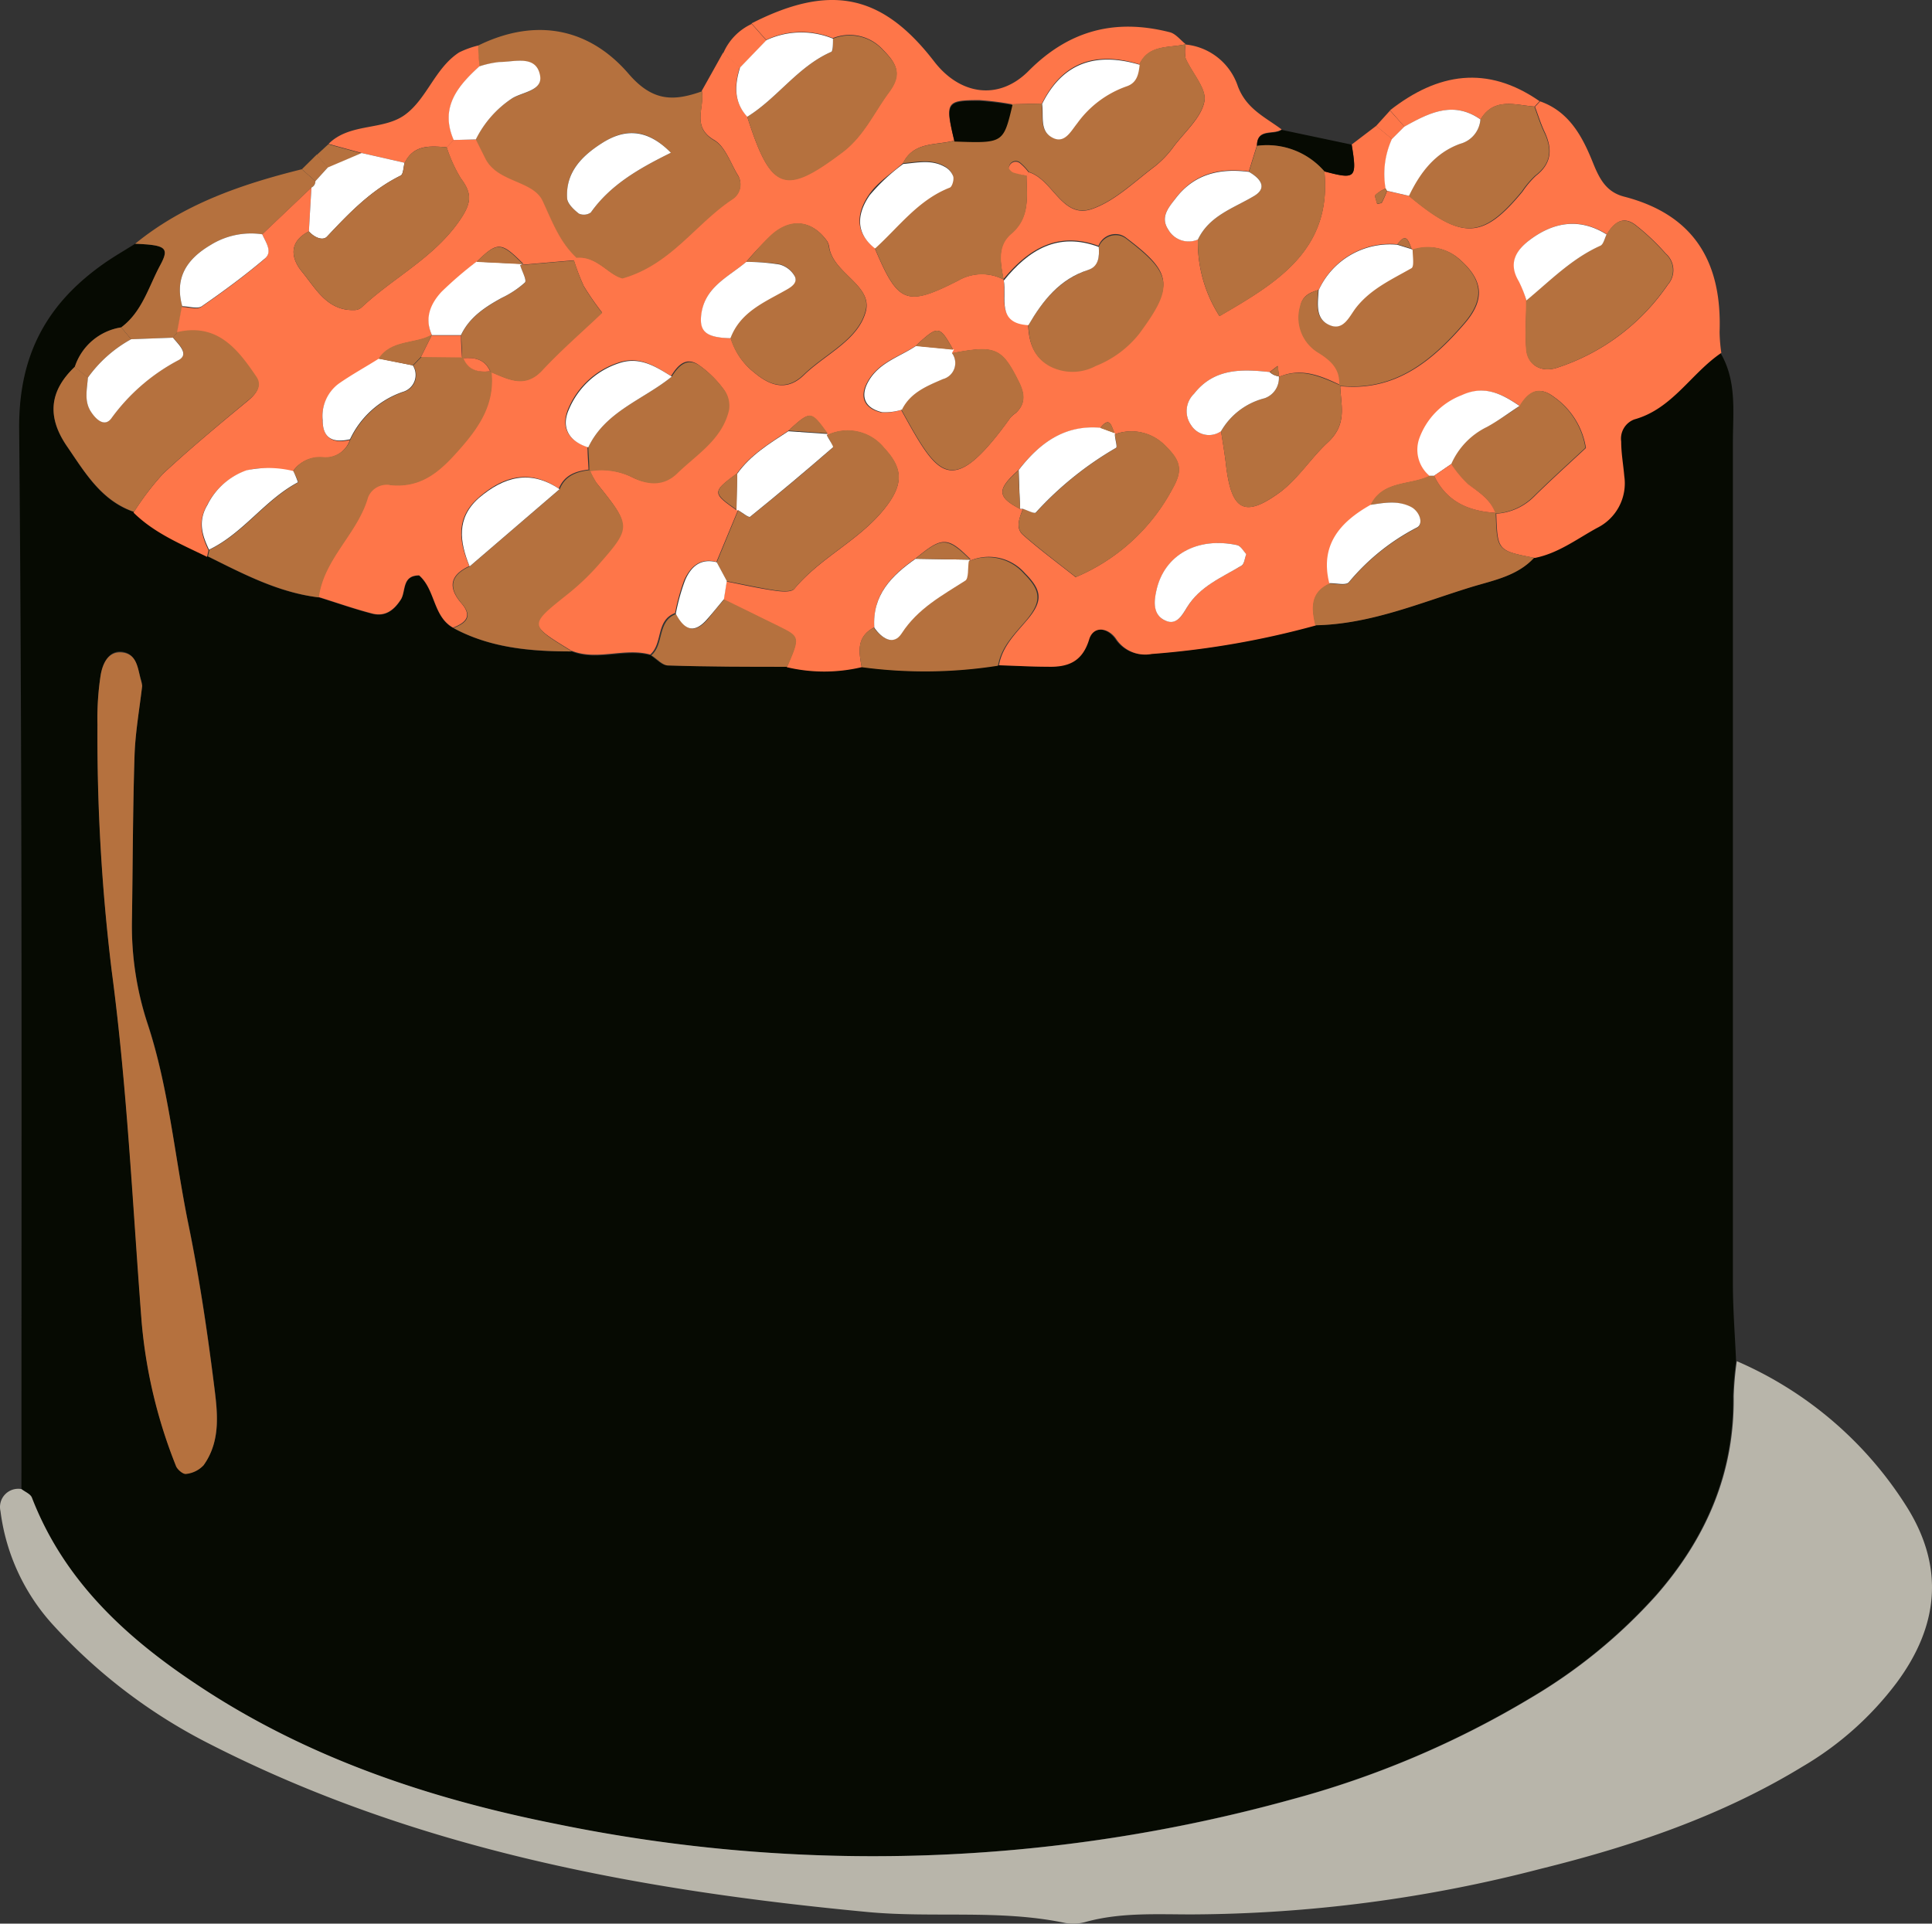 <svg xmlns="http://www.w3.org/2000/svg" width="212.047" height="211.161" viewBox="0 0 212.047 211.161">
  <rect x="0" y="0" width="212.047" height="211.161" fill="#333333" stroke="none"/>
  <g id="s6" transform="translate(-6823.807 -3559.651)">
    <path id="Path_447" data-name="Path 447" d="M-1539.13-6.65c0-38.79.1-77.58-.25-116.37-.07-8.19,3.09-13.85,9.46-18.27,1.06-.73,2.18-1.37,3.27-2.06,3.36.14,3.76.43,2.78,2.3-1.26,2.4-2,5.15-4.31,6.88a6.39,6.39,0,0,0-5.1,4.35c-2.8,2.66-3.06,5.5-.85,8.72,2,2.91,3.77,6,7.35,7.2,2.3,2.27,5.25,3.47,8.08,4.86,3.89,1.93,7.75,4,12.16,4.5,2,.61,3.9,1.29,5.88,1.81,1.42.38,2.4-.33,3.18-1.55.58-.9.12-2.65,2-2.63,1.8,1.57,1.51,4.49,3.72,5.74,4.07,2.18,8.49,2.61,13,2.57,2.84,1.15,5.82-.36,8.67.43.61.38,1.22,1.09,1.84,1.11,4.36.13,8.72.11,13.08.15a17.84,17.84,0,0,0,8.22,0,51.79,51.79,0,0,0,15-.17c1.78.05,3.55.13,5.32.16,2.2,0,3.82-.53,4.58-3,.45-1.48,2-1.36,2.94-.08a3.83,3.83,0,0,0,3.93,1.66,94.509,94.509,0,0,0,18-3.13c6-.1,11.52-2.47,17.15-4.2,2.43-.74,5-1.17,6.87-3.21,2.57-.5,4.62-2.07,6.84-3.29a5.46,5.46,0,0,0,3-5.69c-.11-1.27-.3-2.53-.34-3.8a2.25,2.25,0,0,1,1.45-2.43c4.18-1.16,6.22-5.06,9.54-7.3,1.84,3.09,1.38,6.51,1.38,9.85v92.35c0,2.83.23,5.67.35,8.5a35.546,35.546,0,0,0-.34,3.84c.11,8.43-3,15.59-8.48,21.85a58.111,58.111,0,0,1-13.74,11.25,102.9,102.9,0,0,1-26.3,11.17,172.47,172.47,0,0,1-80.6,2.71c-14-2.78-27.46-7.3-39.49-15.28-7.87-5.21-14.65-11.46-18.17-20.56C-1538.14-6.11-1538.73-6.34-1539.13-6.65Zm13.25-88.17a2.912,2.912,0,0,0-.14-.74c-.35-1.2-.5-2.76-2-3s-2.2,1.27-2.41,2.51a31.411,31.411,0,0,0-.35,5.4,213.284,213.284,0,0,0,1.56,27.05c1.7,12.77,2.32,25.7,3.29,38.57a55.3,55.3,0,0,0,3.75,15.75c.16.42.8,1,1.13.92a3.07,3.07,0,0,0,1.92-.95c2-2.77,1.5-6,1.12-9-.74-5.88-1.62-11.75-2.81-17.55-1.51-7.33-2.12-14.84-4.49-22a34.346,34.346,0,0,1-1.69-11.4c.09-5.95.09-11.9.28-17.85C-1526.64-89.68-1526.18-92.23-1525.88-94.82Z" transform="translate(8365.291 3729.758)" fill="#060a02"/>
    <path id="Path_448" data-name="Path 448" d="M-1446.91-96.87a17.84,17.84,0,0,1-8.22,0c1.41-3.29,1.41-3.29-.93-4.46l-6-2.94c.11-.68.21-1.35.32-2,1.76.35,3.52.75,5.29,1,.71.11,1.82.2,2.14-.19,3-3.61,7.51-5.47,10.28-9.3,1.67-2.32,1.61-4-.43-6.15a5.15,5.15,0,0,0-6.31-1.38l.1-.21c-1.85-2.54-1.85-2.54-4.32-.3-2,1.34-4.15,2.61-5.61,4.67-2.72,2-2.73,2.16-.08,4h.2l-2.37,5.7c-1.86-.49-2.9.61-3.54,2a22.621,22.621,0,0,0-1,3.62c-2.14.78-1.32,3.34-2.73,4.55-2.86-.79-5.84.72-8.67-.43-4.75-2.9-4.73-2.88-.56-6.21a26.5,26.5,0,0,0,3.32-3.12c3.82-4.34,3.79-4.36,0-9.09a9,9,0,0,1-.72-1.33,7.7,7.7,0,0,1,4.51.64c1.74.9,3.52,1,5-.39,2.16-2.13,5-3.78,5.7-7a3,3,0,0,0-.52-2.16,11.789,11.789,0,0,0-2.7-2.67c-1.41-1-2.34,0-3.07,1.19-1.77-1.1-3.51-2.24-5.76-1.48a9,9,0,0,0-5.53,5.08c-.84,2,0,3.51,2.12,4.17,0,.83.07,1.67.11,2.5-1.43.17-2.67.62-3.26,2.09-3.22-2.19-6.11-1.37-8.82,1-2.52,2.2-2.15,4.8-1,7.5-2.16,1-2.36,2.36-.87,4.09,1.24,1.43.44,2.14-.92,2.67-2.21-1.25-1.92-4.17-3.72-5.74-1.91,0-1.45,1.73-2,2.63-.78,1.22-1.76,1.93-3.18,1.55-2-.52-3.92-1.2-5.88-1.81.57-4.26,4.28-7,5.41-11a2.22,2.22,0,0,1,2.55-1.31c3.53.31,5.57-1.71,7.71-4.19s3.63-4.88,3.29-8.2c1.9.8,3.71,1.82,5.61-.24,2-2.2,4.34-4.18,6.56-6.29a31.8,31.8,0,0,1-2-2.89,25.4,25.4,0,0,1-1.1-2.87l.22-.29c2.29-.25,3.56,1.9,5.11,2.26,5.32-1.51,8-6,12.07-8.68a1.91,1.91,0,0,0,.85-1.239,1.91,1.91,0,0,0-.31-1.471c-.77-1.32-1.36-3.07-2.53-3.75-2.55-1.49-1-3.59-1.36-5.4q1.17-2.08,2.33-4.17l1.85,1.55c-.6,1.93-.7,3.79.79,5.41,2.61,8.19,4.11,8.71,10.47,3.91,2.33-1.76,3.45-4.34,5.09-6.56,1.38-1.86,1-3-.61-4.61a4.94,4.94,0,0,0-5.54-1.31,9.12,9.12,0,0,0-7.31.19l-1.61-1.81c8.65-4.41,14.35-3.22,20.06,4.2,2.82,3.65,7.08,4.33,10.37,1,4.47-4.49,9.54-5.74,15.47-4.23.66.16,1.18.87,1.76,1.32-1.83.43-4,0-5.08,2.2-4.73-1.44-8.43-.33-10.71,4.31l-3.25.08a31.368,31.368,0,0,0-3.6-.46c-3.68,0-3.81.21-2.76,4.44-2,.55-4.44.08-5.63,2.48-1.26,1.13-2.78,2.07-3.71,3.42-1.35,1.94-1.68,4.12.58,5.86,2.58,6.12,3.45,6.52,9.16,3.62a5.19,5.19,0,0,1,5-.13c.34,1.94-.84,4.71,2.7,4.89.06,1.86.52,3.52,2.29,4.49a5.39,5.39,0,0,0,5.1,0,11.44,11.44,0,0,0,4.79-3.56c3.8-5.15,3.68-6.53-1.36-10.35a2.061,2.061,0,0,0-.66-.37,2,2,0,0,0-2.44,1.21c-4.48-1.65-7.69.35-10.43,3.65-.33-1.78-.75-3.69.83-5,2.12-1.8,1.73-4.11,1.69-6.4l.28-.33c2.65.83,3.64,5.14,6.88,4.05,2.55-.87,4.69-3,6.94-4.69a11.16,11.16,0,0,0,2.11-2.23c1.22-1.6,3-3.14,3.33-4.92.25-1.39-1.37-3.1-2.07-4.71a4.28,4.28,0,0,1,0-1.52,6.74,6.74,0,0,1,5.74,4.59c.94,2.49,3,3.38,4.8,4.73-.86.64-2.68-.18-2.71,1.75-.3.95-.59,1.91-.89,2.86-3.21-.42-6,.21-8.08,3-.74,1-1.65,2-.78,3.36a2.58,2.58,0,0,0,3.27,1.11,15,15,0,0,0,2.37,8.41c6.2-3.61,12.37-7.21,11.51-15.89,3.44.92,3.6.76,3-2.94l2.69-2.05,1.75,1.44a9.291,9.291,0,0,0-.69,5.43,3.807,3.807,0,0,0-1.13.71c-.13.17.11.64.18,1,.18-.06.46-.06.53-.18a11.719,11.719,0,0,0,.55-1.26l2.44.55c5.81,4.87,8.1,4.78,12.43-.47a10.328,10.328,0,0,1,1.47-1.74c1.72-1.33,1.83-2.89,1-4.73-.44-.91-.74-1.9-1.1-2.85.19-.19.37-.39.56-.59,3.23,1.13,4.68,3.94,5.81,6.76.73,1.81,1.48,3.2,3.42,3.7,7.73,2,10.74,7.25,10.47,14.86a17.649,17.649,0,0,0,.19,2.29c-3.32,2.24-5.36,6.14-9.54,7.3a2.25,2.25,0,0,0-1.45,2.43c0,1.27.23,2.53.34,3.8a5.46,5.46,0,0,1-3,5.69c-2.22,1.22-4.27,2.79-6.83,3.29-4.08-.8-4.08-.8-4.22-4.86a6.43,6.43,0,0,0,4.12-1.84c1.82-1.8,3.72-3.51,5.72-5.37a8.42,8.42,0,0,0-3.5-5.6c-1.67-1.28-2.81-.54-3.73,1-1.94-1.32-3.85-2.33-6.34-1.18a8,8,0,0,0-4.65,4.72,3.74,3.74,0,0,0,1.11,4.13c-2.16,1.06-5.13.47-6.47,3.19-3.37,1.9-5.57,4.43-4.53,8.65-2.12,1-2,2.72-1.54,4.57a94.51,94.51,0,0,1-18,3.13A3.83,3.83,0,0,1-1419-100c-.91-1.28-2.49-1.4-2.94.08-.76,2.51-2.38,3.07-4.58,3-1.77,0-3.54-.11-5.32-.16.37-2.09,1.81-3.46,3.11-5,1.79-2.11,1.57-3.27-.25-5.1a5.27,5.27,0,0,0-6.13-1.34l.14-.2c-2.5-2.5-3.1-2.51-6-.1-2.65,1.85-4.79,4-4.54,7.57C-1447.52-100.22-1447.21-98.54-1446.91-96.87Zm45.81-31.93-.16-1.14-.87.67c-3.09-.33-6.1-.42-8.3,2.39a2.65,2.65,0,0,0-.32,3.44,2.289,2.289,0,0,0,1.5,1.042,2.29,2.29,0,0,0,1.783-.382c.19,1.26.41,2.5.55,3.76.6,5,2.05,5.78,5.94,2.93,2-1.51,3.41-3.78,5.22-5.45,2.17-2,1.45-4,1.37-6.18,6,.62,10.08-2.72,13.68-6.9,2.3-2.68,2-4.83-.72-7.14a5.19,5.19,0,0,0-5-.91l-.13-.14c-.33-.76-.55-1.88-1.55-.48a8.59,8.59,0,0,0-8.64,5c-1,.3-1.82.67-2,1.82a4.49,4.49,0,0,0,2.07,5.1c1.33.84,2.35,1.78,2.23,3.49-2.11-1-4.23-1.89-6.61-.87Zm-35.77-2.92c-1.51-2.7-1.63-2.72-4.14-.4-1.84,1.21-4.12,1.79-5.3,4-.83,1.53-.39,2.83,1.55,3.29a6.23,6.23,0,0,0,2.18-.28c4,7.21,5.43,10,12,.84a3.541,3.541,0,0,1,.58-.5c1.16-1.07.93-2.23.3-3.47-1.84-3.68-2.56-4-7.33-3.08Zm7.35,17.48h.3c-.37,1-.84,2.07,0,2.84,1.88,1.67,3.92,3.16,5.79,4.65a21.431,21.431,0,0,0,10.63-9.72c1.13-2,.92-3-.75-4.66a5.18,5.18,0,0,0-5.6-1.29v-.12c-.35-.68-.46-2-1.58-.58-4-.35-6.69,1.71-9,4.64-2.36,2.11-2.33,2.92.21,4.24Zm-30.06-27.12c-2,1.7-4.68,2.8-4.93,6-.14,1.68.62,2.32,3.23,2.37a7.56,7.56,0,0,0,2.57,3.77c2,1.69,3.77,1.94,5.49.26,2.34-2.27,5.92-3.8,6.76-6.94.78-2.87-3.5-4.15-4-7a1.9,1.9,0,0,0-.23-.72c-1.69-2.38-4.12-2.59-6.28-.51a34.207,34.207,0,0,0-2.61,2.77Zm85.63,4.21c0,1.8-.16,3.61,0,5.4s1.69,2.57,3.4,2a23.52,23.52,0,0,0,12.12-9.1,2.42,2.42,0,0,0,.6-1.763,2.42,2.42,0,0,0-.83-1.667,24.552,24.552,0,0,0-3.36-3.17c-1.35-1-2.36-.19-3.09,1.07-2.94-1.84-5.78-1.39-8.42.57-1.51,1.13-2.42,2.58-1.22,4.55a13.735,13.735,0,0,1,.8,2.11Zm-30.75,27.88c-.33-.34-.61-.92-1-1-4.38-.93-8,1.09-8.86,5-.25,1.16-.41,2.67,1,3.29,1.2.52,1.84-.6,2.35-1.44,1.4-2.34,3.81-3.29,6-4.6.3-.18.34-.82.51-1.25Z" transform="translate(8365.291 3729.758)" fill="#fe7649"/>
    <path id="Path_449" data-name="Path 449" d="M-1539.13-6.65c.4.31,1,.54,1.15.94,3.52,9.1,10.3,15.35,18.17,20.56,12,8,25.49,12.5,39.49,15.28a172.47,172.47,0,0,0,80.6-2.71,102.9,102.9,0,0,0,26.3-11.17A58.111,58.111,0,0,0-1359.68,5c5.47-6.26,8.59-13.42,8.48-21.85a35.547,35.547,0,0,1,.34-3.84,41.461,41.461,0,0,1,18.54,15.81c4.32,6.75,3.62,13.26-1,19.49a35.148,35.148,0,0,1-10.34,9.21c-8.94,5.45-18.72,8.74-28.75,11.22a154.34,154.34,0,0,1-38.28,5c-3.87,0-7.77-.23-11.58.81a5.13,5.13,0,0,1-2.3.13c-7.16-1.51-14.46-.53-21.65-1.2-25-2.36-49.58-6.86-72.29-18.47a59.769,59.769,0,0,1-17.17-13.07,22.721,22.721,0,0,1-5.75-12.46,2,2,0,0,1,.494-1.837,2,2,0,0,1,1.807-.593Z" transform="translate(8365.291 3729.758)" fill="#b8b5aa"/>
    <path id="Path_450" data-name="Path 450" d="M-1464.44-160.08c.32,1.81-1.19,3.91,1.36,5.4,1.17.68,1.76,2.43,2.53,3.75a1.91,1.91,0,0,1,.31,1.471,1.91,1.91,0,0,1-.85,1.239c-4.06,2.69-6.75,7.17-12.07,8.68-1.55-.36-2.82-2.51-5.11-2.26-1.83-1.73-2.63-4-3.69-6.21s-5-2-6.34-4.76l-1-2a11.552,11.552,0,0,1,3.92-4.47c1.15-.75,3.51-.85,3.12-2.61-.49-2.23-2.8-1.45-4.46-1.42a10.7,10.7,0,0,0-2.2.48c0-.77-.1-1.53-.14-2.29,6.31-3.12,12.22-2,16.6,3.11C-1469.81-158.91-1467.5-159-1464.44-160.08Zm-3.41,6.74c-2.85-2.9-5.23-2.54-7.54-1.07s-4,3.18-3.85,6.06c0,.6.74,1.26,1.29,1.69a1.33,1.33,0,0,0,1.31-.12C-1474.53-149.76-1471.49-151.55-1467.85-153.34Z" transform="translate(8365.291 3729.758)" fill="#b5713e"/>
    <path id="Path_451" data-name="Path 451" d="M-1528.18-134.17c2.32-1.73,3-4.48,4.31-6.88,1-1.87.58-2.16-2.78-2.3,5.36-4.38,11.71-6.54,18.3-8.18l1.48,1.31a.75.75,0,0,1-.43.7l-5.4,5.13a8.41,8.41,0,0,0-5.66,1.17c-2.62,1.55-4,3.6-3.12,6.73-.17.94-.35,1.89-.52,2.83l-.5.62-4.59.17Z" transform="translate(8365.291 3729.758)" fill="#b5713e"/>
    <path id="Path_452" data-name="Path 452" d="M-1489-165.11c0,.76.09,1.52.14,2.29-2.4,2.18-4.35,4.53-2.81,8.08-.26.26-.51.53-.77.8-1.8-.14-3.62-.33-4.62,1.7l-4.71-1.07-3.66-1c2.35-2.34,6-1.44,8.41-3.21s3.28-5.11,5.92-6.83a10.142,10.142,0,0,1,2.1-.76Z" transform="translate(8365.291 3729.758)" fill="#fe7649"/>
    <path id="Path_453" data-name="Path 453" d="M-1388.92-158c5.23-4.1,10.66-5,16.41-1l-.55.59c-2.12-.16-4.42-1.06-5.92,1.41-3-2.09-5.69-.7-8.36.8Z" transform="translate(8365.291 3729.758)" fill="#fe7649"/>
    <path id="Path_454" data-name="Path 454" d="M-1403.52-154.1c0-1.93,1.85-1.11,2.71-1.75l7.68,1.62c.61,3.7.45,3.86-3,2.94a8.32,8.32,0,0,0-7.39-2.81Z" transform="translate(8365.291 3729.758)" fill="#060a02"/>
    <path id="Path_455" data-name="Path 455" d="M-1462.11-164.25a6.24,6.24,0,0,1,3.13-3.23l1.61,1.81-2.89,3Z" transform="translate(8365.291 3729.758)" fill="#fe7649"/>
    <path id="Path_456" data-name="Path 456" d="M-1505.45-154.27l3.66,1-3.72,1.6c-.4-.48-.81-.95-1.22-1.42Z" transform="translate(8365.291 3729.758)" fill="#b5713e"/>
    <path id="Path_457" data-name="Path 457" d="M-1508.35-151.53l1.62-1.6,1.22,1.41-1.36,1.5Z" transform="translate(8365.291 3729.758)" fill="#b5713e"/>
    <path id="Path_458" data-name="Path 458" d="M-1390.45-156.28l1.53-1.69,1.58,1.77-1.36,1.36Z" transform="translate(8365.291 3729.758)" fill="#fe7649"/>
    <path id="Path_459" data-name="Path 459" d="M-1525.88-94.82c-.3,2.59-.76,5.14-.84,7.71-.19,6-.19,11.9-.28,17.85a34.336,34.336,0,0,0,1.68,11.45c2.37,7.14,3,14.65,4.49,22,1.19,5.8,2.07,11.67,2.81,17.55.38,3,.85,6.25-1.12,9a3.07,3.07,0,0,1-1.92.95c-.33.06-1-.5-1.13-.92A55.3,55.3,0,0,1-1525.94-25c-1-12.87-1.59-25.8-3.29-38.57a213.246,213.246,0,0,1-1.56-27,31.411,31.411,0,0,1,.35-5.4c.21-1.24.81-2.71,2.41-2.51s1.66,1.75,2,3A4.854,4.854,0,0,1-1525.88-94.82Z" transform="translate(8365.291 3729.758)" fill="#b5713e"/>
    <path id="Path_460" data-name="Path 460" d="M-1512.7-144.39l5.4-5.13c-.1,1.61-.19,3.21-.28,4.81-2.21,1.13-2,2.92-.77,4.42,1.55,1.88,2.81,4.4,5.9,4.21a1.18,1.18,0,0,0,.68-.31c3.49-3.28,7.92-5.41,10.76-9.56,1.29-1.89,1.36-2.91.1-4.58a16.009,16.009,0,0,1-1.55-3.41c.26-.27.51-.54.77-.8l2.43-.06,1,2c1.31,2.77,5.26,2.45,6.34,4.76s1.86,4.48,3.69,6.21l-.21.29-5.91.51.31-.11c-2.43-2.45-2.83-2.47-5.11-.25A42.274,42.274,0,0,0-1493-138c-1.18,1.28-1.89,2.86-1.07,4.69-1.87,1-4.46.5-5.83,2.64-1.49.92-3,1.76-4.45,2.78a4.44,4.44,0,0,0-1.73,4c.06,2,1.28,2.49,3,2.08a2.89,2.89,0,0,1-3,1.94,3.49,3.49,0,0,0-3.27,1.53c-1.71-.26-3.37-.65-5.14-.08a7.62,7.62,0,0,0-4.3,3.82c-1,1.76-.58,3.29.19,4.89l-.16.73c-2.83-1.39-5.78-2.59-8.07-4.86a30.437,30.437,0,0,1,3.24-4.26c3-2.79,6.15-5.4,9.3-8,.89-.74,1.56-1.58.9-2.56-2.05-3-4.29-5.92-8.67-4.92.17-.94.35-1.89.52-2.83.73,0,1.65.33,2.14,0,2.38-1.64,4.72-3.37,6.93-5.24C-1511.53-142.48-1512.33-143.53-1512.7-144.39Z" transform="translate(8365.291 3729.758)" fill="#fe7649"/>
    <path id="Path_461" data-name="Path 461" d="M-1509.29-118.4a3.49,3.49,0,0,1,3.27-1.53,2.89,2.89,0,0,0,3-1.94,10,10,0,0,1,5.79-5.2,1.93,1.93,0,0,0,1.286-1.177,1.93,1.93,0,0,0-.187-1.733l.9-.94h4.5l.15.12c.55,1.35,1.65,1.58,2.94,1.44l.11.13c.34,3.32-1.16,5.75-3.29,8.2s-4.18,4.5-7.71,4.19a2.22,2.22,0,0,0-2.55,1.31c-1.13,4-4.84,6.72-5.41,11-4.41-.54-8.27-2.57-12.16-4.5l.16-.73c3.75-1.8,6.1-5.46,9.76-7.4a11.082,11.082,0,0,0-.56-1.24Z" transform="translate(8365.291 3729.758)" fill="#b5713e"/>
    <path id="Path_462" data-name="Path 462" d="M-1522-133.66c4.38-1,6.62,1.88,8.67,4.92.66,1,0,1.82-.9,2.56-3.15,2.62-6.31,5.23-9.3,8a30.44,30.44,0,0,0-3.24,4.26c-3.59-1.24-5.37-4.29-7.36-7.2-2.21-3.22-1.95-6.06.85-8.72l1.44,1.17c-.08,1.25-.43,2.53.32,3.71.58.91,1.55,1.78,2.3.7a21.43,21.43,0,0,1,7.36-6.35c1.17-.66,0-1.7-.64-2.45Z" transform="translate(8365.291 3729.758)" fill="#b5713e"/>
    <path id="Path_463" data-name="Path 463" d="M-1476.67-118.35a9,9,0,0,0,.72,1.33c3.79,4.73,3.82,4.75,0,9.09a26.478,26.478,0,0,1-3.32,3.12c-4.17,3.33-4.19,3.31.56,6.21-4.53,0-9-.39-13-2.57,1.36-.53,2.16-1.24.92-2.67-1.49-1.73-1.29-3.12.87-4.09l9.87-8.48c.59-1.47,1.83-1.92,3.26-2.09Z" transform="translate(8365.291 3729.758)" fill="#b5713e"/>
    <path id="Path_464" data-name="Path 464" d="M-1391.06-114.69c1.34-2.72,4.31-2.13,6.46-3.19h.52c1.34,2.8,3.73,3.86,6.65,4.06l.11.08c.14,4.06.14,4.06,4.22,4.86-1.84,2-4.45,2.47-6.88,3.21-5.63,1.73-11.12,4.1-17.15,4.2-.43-1.85-.58-3.59,1.54-4.58.73,0,1.8.27,2.14-.1a24.07,24.07,0,0,1,7.45-6c.82-.39.33-1.82-.67-2.3C-1388.12-115.2-1389.58-114.91-1391.06-114.69Z" transform="translate(8365.291 3729.758)" fill="#b5713e"/>
    <path id="Path_465" data-name="Path 465" d="M-1446.91-96.87c-.3-1.67-.61-3.35,1.33-4.33.84,1.13,2.14,2,3,.62,1.78-2.73,4.43-4.15,7-5.8.4-.26.25-1.37.36-2.09a5.27,5.27,0,0,1,6.13,1.34c1.82,1.83,2,3,.25,5.1-1.3,1.53-2.74,2.9-3.11,5a51.79,51.79,0,0,1-14.96.16Z" transform="translate(8365.291 3729.758)" fill="#b5713e"/>
    <path id="Path_466" data-name="Path 466" d="M-1462-104.31l6,2.94c2.34,1.17,2.34,1.17.93,4.46-4.36,0-8.72,0-13.08-.15-.62,0-1.23-.73-1.84-1.11,1.42-1.21.6-3.77,2.74-4.55.84,1.6,1.87,2.34,3.37.68C-1463.28-102.78-1462.67-103.55-1462-104.31Z" transform="translate(8365.291 3729.758)" fill="#b5713e"/>
    <path id="Path_467" data-name="Path 467" d="M-1533.28-129.82a6.39,6.39,0,0,1,5.1-4.35l1.09,1.3a14.261,14.261,0,0,0-4.75,4.22Z" transform="translate(8365.291 3729.758)" fill="#b5713e"/>
    <path id="Path_468" data-name="Path 468" d="M-1428.8-150.82c0,2.29.43,4.6-1.69,6.4-1.58,1.35-1.16,3.26-.83,5h0a5.21,5.21,0,0,0-5,.13c-5.71,2.9-6.58,2.5-9.16-3.62,2.61-2.36,4.73-5.33,8.2-6.68.26-.1.48-.87.38-1.23a2,2,0,0,0-1-1.09c-1.43-.78-3-.41-4.49-.28,1.19-2.4,3.63-1.93,5.62-2.47,5.36.2,5.36.2,6.37-4l3.25-.08c.19,1.23-.25,2.77.91,3.56,1.49,1,2.21-.53,2.94-1.43a11.28,11.28,0,0,1,5.4-4.06c1.18-.37,1.35-1.36,1.46-2.38,1-2.23,3.25-1.77,5.08-2.2h0a4.28,4.28,0,0,0,0,1.52c.7,1.61,2.32,3.32,2.07,4.71-.33,1.78-2.11,3.32-3.33,4.92a11.164,11.164,0,0,1-2.11,2.23c-2.25,1.67-4.39,3.82-6.94,4.69-3.24,1.09-4.23-3.22-6.88-4.05a5.809,5.809,0,0,0-1-1.06.75.75,0,0,0-.745-.083.75.75,0,0,0-.445.6.948.948,0,0,0,.49.53A11.912,11.912,0,0,0-1428.8-150.82Z" transform="translate(8365.291 3729.758)" fill="#b5713e"/>
    <path id="Path_469" data-name="Path 469" d="M-1450.74-122.33a5.15,5.15,0,0,1,6.31,1.38c2,2.14,2.1,3.83.43,6.15-2.77,3.83-7.3,5.69-10.28,9.3-.32.39-1.43.3-2.14.19-1.77-.27-3.53-.67-5.29-1l-1.11-2.06q1.18-2.85,2.36-5.71c.45.26,1.15.84,1.3.72q4.62-3.72,9.1-7.63A6.848,6.848,0,0,0-1450.74-122.33Z" transform="translate(8365.291 3729.758)" fill="#b5713e"/>
    <path id="Path_470" data-name="Path 470" d="M-1394.51-127.86c.12-1.71-.9-2.65-2.23-3.49a4.49,4.49,0,0,1-2.07-5.1c.23-1.15,1.09-1.52,2-1.83-.09,1.5-.4,3.25,1.35,3.88,1.45.53,2.06-1.07,2.78-2,1.62-2.05,3.9-3.07,6.07-4.31.31-.18.09-1.3.12-2a5.19,5.19,0,0,1,5,.91c2.74,2.31,3,4.46.72,7.14-3.6,4.18-7.64,7.52-13.68,6.9Z" transform="translate(8365.291 3729.758)" fill="#b5713e"/>
    <path id="Path_471" data-name="Path 471" d="M-1365.15-144.37c.73-1.26,1.74-2.06,3.09-1.07a24.559,24.559,0,0,1,3.36,3.17,2.42,2.42,0,0,1,.83,1.667,2.42,2.42,0,0,1-.6,1.763,23.521,23.521,0,0,1-12.12,9.1c-1.71.56-3.27-.28-3.4-2s0-3.6,0-5.4c2.6-2.13,5-4.57,8.11-6C-1365.49-143.28-1365.37-143.94-1365.15-144.37Z" transform="translate(8365.291 3729.758)" fill="#b5713e"/>
    <path id="Path_472" data-name="Path 472" d="M-1459.58-141.36c.85-.94,1.66-1.93,2.57-2.81,2.16-2.08,4.59-1.87,6.28.51a1.9,1.9,0,0,1,.23.72c.54,2.89,4.82,4.17,4,7-.84,3.14-4.42,4.67-6.76,6.94-1.72,1.68-3.5,1.43-5.49-.26a7.57,7.57,0,0,1-2.57-3.76c1-2.84,3.61-3.91,6-5.24.6-.33,1.4-.79,1.07-1.53a2.72,2.72,0,0,0-1.68-1.32,23.269,23.269,0,0,0-3.65-.25Z" transform="translate(8365.291 3729.758)" fill="#b5713e"/>
    <path id="Path_473" data-name="Path 473" d="M-1419.12-122.43a5.18,5.18,0,0,1,5.6,1.29c1.67,1.61,1.88,2.69.75,4.66a21.43,21.43,0,0,1-10.63,9.72c-1.87-1.49-3.91-3-5.79-4.65-.87-.77-.4-1.88,0-2.84.49.15,1.25.57,1.42.4a36.852,36.852,0,0,1,8.81-7.1C-1418.82-121-1419.07-121.92-1419.12-122.43Z" transform="translate(8365.291 3729.758)" fill="#b5713e"/>
    <path id="Path_474" data-name="Path 474" d="M-1450.06-165.86a4.94,4.94,0,0,1,5.54,1.31c1.65,1.62,2,2.75.61,4.61-1.64,2.22-2.76,4.8-5.09,6.56-6.36,4.8-7.86,4.28-10.47-3.91,3.32-2.05,5.55-5.52,9.23-7.13C-1450-164.52-1450.11-165.36-1450.06-165.86Z" transform="translate(8365.291 3729.758)" fill="#b5713e"/>
    <path id="Path_475" data-name="Path 475" d="M-1403.52-154.1a8.32,8.32,0,0,1,7.4,2.81c.86,8.68-5.31,12.28-11.51,15.89a15.079,15.079,0,0,1-2.38-8.41c1.26-2.64,3.91-3.43,6.18-4.79,1.53-.92.61-2-.58-2.64C-1404.11-152.19-1403.82-153.15-1403.52-154.1Z" transform="translate(8365.291 3729.758)" fill="#b5713e"/>
    <path id="Path_476" data-name="Path 476" d="M-1420.89-143a2,2,0,0,1,2.44-1.21,2.06,2.06,0,0,1,.66.37c5,3.82,5.16,5.2,1.36,10.35a11.441,11.441,0,0,1-4.79,3.56,5.39,5.39,0,0,1-5.1,0c-1.77-1-2.23-2.63-2.29-4.48,1.57-2.69,3.43-5,6.57-6.07C-1420.89-140.89-1420.81-142-1420.89-143Z" transform="translate(8365.291 3729.758)" fill="#b5713e"/>
    <path id="Path_477" data-name="Path 477" d="M-1401.12-128.73c2.38-1,4.5-.08,6.61.87l.12.14c.08,2.16.8,4.18-1.37,6.18-1.81,1.67-3.17,3.94-5.22,5.45-3.89,2.85-5.34,2.1-5.94-2.93-.14-1.26-.36-2.5-.55-3.75a7.7,7.7,0,0,1,4.78-3.62,2.34,2.34,0,0,0,1.57-2.34Z" transform="translate(8365.291 3729.758)" fill="#b5713e"/>
    <path id="Path_478" data-name="Path 478" d="M-1379-157c1.5-2.47,3.8-1.57,5.92-1.41.35.95.65,1.94,1.09,2.85.88,1.84.77,3.4-1,4.73a10.335,10.335,0,0,0-1.47,1.74c-4.33,5.25-6.62,5.34-12.43.48,1.22-2.54,2.85-4.69,5.61-5.71A3,3,0,0,0-1379-157Z" transform="translate(8365.291 3729.758)" fill="#b5713e"/>
    <path id="Path_479" data-name="Path 479" d="M-1467.75-128.77c.73-1.16,1.66-2.15,3.07-1.19a11.792,11.792,0,0,1,2.7,2.67,3,3,0,0,1,.52,2.16c-.73,3.25-3.54,4.9-5.7,7-1.48,1.44-3.26,1.29-5,.39a7.7,7.7,0,0,0-4.51-.64l-.14-.15c0-.83-.07-1.67-.11-2.5C-1475-125-1470.86-126.23-1467.75-128.77Z" transform="translate(8365.291 3729.758)" fill="#b5713e"/>
    <path id="Path_480" data-name="Path 480" d="M-1484.39-141l5.91-.51a23.585,23.585,0,0,0,1.09,2.87,31.8,31.8,0,0,0,2,2.89c-2.22,2.11-4.51,4.09-6.56,6.29-1.9,2.06-3.71,1-5.61.24l-.11-.13c-.57-1.32-1.68-1.54-2.94-1.44l-.15-.12c0-.8-.08-1.61-.11-2.41.93-2,2.66-3.06,4.47-4.09a10.471,10.471,0,0,0,2.55-1.69C-1483.64-139.35-1484.2-140.34-1484.39-141Z" transform="translate(8365.291 3729.758)" fill="#b5713e"/>
    <path id="Path_481" data-name="Path 481" d="M-1437-131.35c4.77-.91,5.49-.6,7.33,3.08.63,1.24.86,2.4-.3,3.47a3.546,3.546,0,0,0-.58.5c-6.55,9.15-8,6.37-12-.84.93-1.87,2.71-2.58,4.49-3.35a1.83,1.83,0,0,0,1.3-1.146,1.83,1.83,0,0,0-.237-1.714Z" transform="translate(8365.291 3729.758)" fill="#b5713e"/>
    <path id="Path_482" data-name="Path 482" d="M-1374.71-125.55c.92-1.54,2.06-2.28,3.73-1a8.421,8.421,0,0,1,3.5,5.6c-2,1.86-3.9,3.57-5.72,5.37a6.43,6.43,0,0,1-4.12,1.84l-.11-.08c-.49-1.52-1.76-2.27-3-3.16a12.249,12.249,0,0,1-1.82-2.19,8.149,8.149,0,0,1,3.9-4.06A36.495,36.495,0,0,0-1374.71-125.55Z" transform="translate(8365.291 3729.758)" fill="#b5713e"/>
    <path id="Path_483" data-name="Path 483" d="M-1419.12-122.43c0,.51.3,1.39.13,1.48a36.851,36.851,0,0,0-8.81,7.1c-.17.17-.93-.25-1.42-.4h-.3c-.06-1.42-.11-2.84-.16-4.26,2.27-2.93,5-5,9-4.64l1.58.58Z" transform="translate(8365.291 3729.758)" fill="#fff"/>
    <path id="Path_484" data-name="Path 484" d="M-1450.74-122.33c.24.46.77,1.24.68,1.32q-4.49,3.9-9.1,7.63c-.15.12-.85-.46-1.3-.72h-.19c0-1.34.05-2.69.08-4,1.46-2.06,3.56-3.33,5.61-4.67l4.32.3Z" transform="translate(8365.291 3729.758)" fill="#fff"/>
    <path id="Path_485" data-name="Path 485" d="M-1374.71-125.55c-1.19.78-2.34,1.64-3.59,2.32a8.15,8.15,0,0,0-3.9,4.06l-1.88,1.29h-.52a3.75,3.75,0,0,1-1.1-4.13,8,8,0,0,1,4.65-4.72C-1378.56-127.88-1376.65-126.87-1374.71-125.55Z" transform="translate(8365.291 3729.758)" fill="#fff"/>
    <path id="Path_486" data-name="Path 486" d="M-1379-157a3,3,0,0,1-2.23,2.68c-2.76,1-4.39,3.17-5.61,5.71l-2.44-.56-.13-.24a9.289,9.289,0,0,1,.69-5.43l1.36-1.36C-1384.67-157.7-1382-159.09-1379-157Z" transform="translate(8365.291 3729.758)" fill="#fff"/>
    <path id="Path_487" data-name="Path 487" d="M-1386.44-142.67c0,.68.19,1.8-.12,2-2.17,1.24-4.45,2.26-6.07,4.31-.72.91-1.33,2.51-2.78,2-1.75-.63-1.44-2.38-1.35-3.88a8.59,8.59,0,0,1,8.64-5l1.55.48Z" transform="translate(8365.291 3729.758)" fill="#fff"/>
    <path id="Path_488" data-name="Path 488" d="M-1450.06-165.86c0,.5,0,1.34-.18,1.44-3.68,1.61-5.91,5.08-9.23,7.13-1.49-1.62-1.39-3.48-.79-5.41l2.89-3a9.12,9.12,0,0,1,7.31-.16Z" transform="translate(8365.291 3729.758)" fill="#fff"/>
    <path id="Path_489" data-name="Path 489" d="M-1467.75-128.77c-3.11,2.54-7.29,3.8-9.17,7.77-2.16-.66-3-2.22-2.12-4.17a9,9,0,0,1,5.53-5.08C-1471.26-131-1469.52-129.87-1467.75-128.77Z" transform="translate(8365.291 3729.758)" fill="#fff"/>
    <path id="Path_490" data-name="Path 490" d="M-1480.07-116.41l-9.87,8.48c-1.1-2.7-1.47-5.3,1-7.5C-1486.18-117.78-1483.29-118.6-1480.07-116.41Z" transform="translate(8365.291 3729.758)" fill="#fff"/>
    <path id="Path_491" data-name="Path 491" d="M-1404.41-151.24c1.19.67,2.11,1.72.58,2.64-2.27,1.36-4.92,2.15-6.18,4.79a2.57,2.57,0,0,1-3.26-1.11c-.87-1.33,0-2.36.78-3.36C-1410.45-151-1407.62-151.66-1404.41-151.24Z" transform="translate(8365.291 3729.758)" fill="#fff"/>
    <path id="Path_492" data-name="Path 492" d="M-1435.16-108.47c-.11.72,0,1.83-.36,2.09-2.58,1.65-5.23,3.07-7,5.8-.91,1.42-2.21.51-3-.62-.25-3.58,1.89-5.72,4.53-7.57l6,.1Z" transform="translate(8365.291 3729.758)" fill="#fff"/>
    <path id="Path_493" data-name="Path 493" d="M-1420.89-143c.08,1.05,0,2.14-1.15,2.52-3.14,1-5,3.38-6.57,6.07-3.54-.19-2.36-3-2.7-4.9h0C-1428.58-142.68-1425.37-144.68-1420.89-143Z" transform="translate(8365.291 3729.758)" fill="#fff"/>
    <path id="Path_494" data-name="Path 494" d="M-1391.06-114.69c1.48-.22,2.94-.51,4.39.2,1,.48,1.49,1.91.67,2.3a24.069,24.069,0,0,0-7.45,6c-.34.37-1.41.08-2.14.1C-1396.63-110.26-1394.43-112.79-1391.06-114.69Z" transform="translate(8365.291 3729.758)" fill="#fff"/>
    <path id="Path_495" data-name="Path 495" d="M-1416.4-163c-.11,1-.28,2-1.46,2.38a11.281,11.281,0,0,0-5.4,4.06c-.73.9-1.45,2.43-2.94,1.43-1.16-.79-.72-2.33-.91-3.56C-1424.83-163.29-1421.13-164.4-1416.4-163Z" transform="translate(8365.291 3729.758)" fill="#fff"/>
    <path id="Path_496" data-name="Path 496" d="M-1459.58-141.36a23.263,23.263,0,0,1,3.658.29,2.72,2.72,0,0,1,1.682,1.32c.33.74-.47,1.2-1.07,1.53-2.36,1.33-4.94,2.4-6,5.24-2.61-.06-3.37-.7-3.23-2.38C-1464.26-138.56-1461.59-139.66-1459.58-141.36Z" transform="translate(8365.291 3729.758)" fill="#fff"/>
    <path id="Path_497" data-name="Path 497" d="M-1442.35-152.11c1.51-.13,3.06-.5,4.49.28a2,2,0,0,1,1,1.09c.1.36-.12,1.13-.38,1.23-3.47,1.35-5.59,4.32-8.2,6.68-2.26-1.74-1.93-3.92-.58-5.86A21.109,21.109,0,0,1-1442.35-152.11Z" transform="translate(8365.291 3729.758)" fill="#fff"/>
    <path id="Path_498" data-name="Path 498" d="M-1365.15-144.37c-.22.43-.34,1.09-.69,1.24-3.14,1.41-5.51,3.85-8.11,6a13.747,13.747,0,0,0-.84-2.1c-1.2-2-.29-3.42,1.22-4.55C-1370.93-145.76-1368.09-146.21-1365.15-144.37Z" transform="translate(8365.291 3729.758)" fill="#fff"/>
    <path id="Path_499" data-name="Path 499" d="M-1437-131.35a1.83,1.83,0,0,1,.258,1.7A1.83,1.83,0,0,1-1438-128.49c-1.78.77-3.56,1.48-4.49,3.35a6.23,6.23,0,0,1-2.18.28c-1.94-.46-2.38-1.76-1.55-3.29,1.18-2.18,3.46-2.76,5.3-4l4.14.4Z" transform="translate(8365.291 3729.758)" fill="#fff"/>
    <path id="Path_500" data-name="Path 500" d="M-1404.7-109.27c-.17.43-.21,1.07-.52,1.25-2.17,1.31-4.58,2.26-6,4.6-.51.84-1.15,2-2.35,1.44-1.42-.62-1.26-2.13-1-3.29.85-3.92,4.48-5.94,8.86-5C-1405.31-110.19-1405-109.61-1404.7-109.27Z" transform="translate(8365.291 3729.758)" fill="#fff"/>
    <path id="Path_501" data-name="Path 501" d="M-1401.12-128.73a2.34,2.34,0,0,1-1.57,2.34,7.7,7.7,0,0,0-4.78,3.62,2.3,2.3,0,0,1-1.785.373,2.3,2.3,0,0,1-1.5-1.043,2.65,2.65,0,0,1,.32-3.44c2.2-2.81,5.21-2.72,8.3-2.39a1.75,1.75,0,0,0,1,.47Z" transform="translate(8365.291 3729.758)" fill="#fff"/>
    <path id="Path_502" data-name="Path 502" d="M-1462.82-108.39l1.11,2.06c-.11.67-.21,1.34-.32,2-.64.76-1.25,1.53-1.91,2.27-1.5,1.66-2.53.92-3.37-.68a22.608,22.608,0,0,1,1-3.62C-1465.72-107.78-1464.68-108.88-1462.82-108.39Z" transform="translate(8365.291 3729.758)" fill="#fff"/>
    <path id="Path_503" data-name="Path 503" d="M-1430.36-158.57c-1,4.19-1,4.19-6.37,4-1-4.24-.91-4.49,2.77-4.45a31.363,31.363,0,0,1,3.6.45Z" transform="translate(8365.291 3729.758)" fill="#060a02"/>
    <path id="Path_504" data-name="Path 504" d="M-1435-108.67l-6-.1C-1438.12-111.18-1437.52-111.17-1435-108.67Z" transform="translate(8365.291 3729.758)" fill="#b5713e"/>
    <path id="Path_505" data-name="Path 505" d="M-1436.87-131.72l-4.14-.4C-1438.5-134.44-1438.38-134.42-1436.87-131.72Z" transform="translate(8365.291 3729.758)" fill="#b5713e"/>
    <path id="Path_506" data-name="Path 506" d="M-1429.68-118.49c0,1.42.1,2.84.16,4.26C-1432.06-115.56-1432.09-116.37-1429.68-118.49Z" transform="translate(8365.291 3729.758)" fill="#b5713e"/>
    <path id="Path_507" data-name="Path 507" d="M-1460.57-118.17c0,1.34-.06,2.69-.08,4C-1463.3-116-1463.29-116.18-1460.57-118.17Z" transform="translate(8365.291 3729.758)" fill="#b5713e"/>
    <path id="Path_508" data-name="Path 508" d="M-1450.64-122.54l-4.32-.3C-1452.49-125.08-1452.49-125.08-1450.64-122.54Z" transform="translate(8365.291 3729.758)" fill="#b5713e"/>
    <path id="Path_509" data-name="Path 509" d="M-1389.39-149.41l.13.24a11.7,11.7,0,0,1-.55,1.26c-.07.12-.35.12-.53.18-.07-.33-.31-.8-.18-1a3.808,3.808,0,0,1,1.13-.68Z" transform="translate(8365.291 3729.758)" fill="#b5713e"/>
    <path id="Path_510" data-name="Path 510" d="M-1386.57-142.81l-1.55-.48C-1387.12-144.69-1386.9-143.57-1386.57-142.81Z" transform="translate(8365.291 3729.758)" fill="#b5713e"/>
    <path id="Path_511" data-name="Path 511" d="M-1419.14-122.55l-1.58-.58C-1419.6-124.52-1419.49-123.23-1419.14-122.55Z" transform="translate(8365.291 3729.758)" fill="#b5713e"/>
    <path id="Path_512" data-name="Path 512" d="M-1401.1-128.8a1.75,1.75,0,0,1-1-.47l.87-.67Z" transform="translate(8365.291 3729.758)" fill="#b5713e"/>
    <path id="Path_513" data-name="Path 513" d="M-1489.26-154.8l-2.43.06c-1.54-3.55.41-5.9,2.81-8.08a10.7,10.7,0,0,1,2.2-.48c1.66,0,4-.81,4.46,1.42.39,1.76-2,1.86-3.12,2.61A11.55,11.55,0,0,0-1489.26-154.8Z" transform="translate(8365.291 3729.758)" fill="#fff"/>
    <path id="Path_514" data-name="Path 514" d="M-1467.85-153.34c-3.64,1.79-6.68,3.58-8.79,6.56a1.33,1.33,0,0,1-1.31.12c-.55-.43-1.26-1.09-1.29-1.69-.17-2.88,1.66-4.67,3.85-6.06S-1470.7-156.24-1467.85-153.34Z" transform="translate(8365.291 3729.758)" fill="#fff"/>
    <path id="Path_515" data-name="Path 515" d="M-1531.84-128.65a14.261,14.261,0,0,1,4.75-4.22l4.59-.17c.6.75,1.81,1.79.64,2.45a21.43,21.43,0,0,0-7.36,6.35c-.75,1.08-1.72.21-2.3-.7C-1532.27-126.12-1531.92-127.4-1531.84-128.65Z" transform="translate(8365.291 3729.758)" fill="#fff"/>
    <path id="Path_516" data-name="Path 516" d="M-1507.58-144.71c.09-1.6.18-3.2.28-4.81a.75.75,0,0,0,.43-.7l1.36-1.5,3.72-1.59,4.71,1.07c-.14.48-.13,1.26-.44,1.41-3.23,1.59-5.65,4.11-8.07,6.69C-1506.07-143.63-1507-144.06-1507.58-144.71Z" transform="translate(8365.291 3729.758)" fill="#fff"/>
    <path id="Path_517" data-name="Path 517" d="M-1512.7-144.39c.37.86,1.17,1.91.29,2.66-2.21,1.87-4.55,3.6-6.93,5.24-.49.33-1.41,0-2.14,0-.87-3.13.5-5.18,3.12-6.73a8.41,8.41,0,0,1,5.66-1.17Z" transform="translate(8365.291 3729.758)" fill="#fff"/>
    <path id="Path_518" data-name="Path 518" d="M-1507.58-144.71c.55.65,1.51,1.08,2,.57,2.42-2.58,4.84-5.1,8.07-6.69.31-.15.3-.93.44-1.41,1-2,2.82-1.84,4.62-1.7a16.009,16.009,0,0,0,1.55,3.41c1.26,1.67,1.19,2.69-.1,4.58-2.84,4.15-7.27,6.28-10.76,9.56a1.179,1.179,0,0,1-.68.31c-3.09.19-4.35-2.33-5.9-4.21C-1509.58-141.79-1509.79-143.58-1507.58-144.71Z" transform="translate(8365.291 3729.758)" fill="#b5713e"/>
    <path id="Path_519" data-name="Path 519" d="M-1484.39-141c.19.66.75,1.65.52,1.9a10.471,10.471,0,0,1-2.55,1.69c-1.81,1-3.54,2.11-4.47,4.09h-3.21v-.06c-.82-1.83-.11-3.41,1.07-4.69a42.3,42.3,0,0,1,3.85-3.32l5.11.25Z" transform="translate(8365.291 3729.758)" fill="#fff"/>
    <path id="Path_520" data-name="Path 520" d="M-1509.29-118.4a11.1,11.1,0,0,1,.51,1.23c-3.66,1.94-6,5.6-9.76,7.4-.77-1.6-1.23-3.13-.19-4.89a7.619,7.619,0,0,1,4.3-3.82A11.427,11.427,0,0,1-1509.29-118.4Z" transform="translate(8365.291 3729.758)" fill="#fff"/>
    <path id="Path_521" data-name="Path 521" d="M-1496.18-130a1.93,1.93,0,0,1,.187,1.733,1.93,1.93,0,0,1-1.286,1.177,10,10,0,0,0-5.79,5.2c-1.77.41-3,0-3-2.08a4.44,4.44,0,0,1,1.73-4c1.42-1,3-1.86,4.45-2.78Z" transform="translate(8365.291 3729.758)" fill="#fff"/>
    <path id="Path_522" data-name="Path 522" d="M-1484.08-141.11l-5.11-.25C-1486.91-143.58-1486.51-143.56-1484.08-141.11Z" transform="translate(8365.291 3729.758)" fill="#b5713e"/>
    <path id="Path_523" data-name="Path 523" d="M-1496.18-130l-3.76-.73c1.37-2.14,4-1.59,5.83-2.64v.07l-1.17,2.36Z" transform="translate(8365.291 3729.758)" fill="#b5713e"/>
    <path id="Path_524" data-name="Path 524" d="M-1495.28-130.92l1.17-2.36h3.22c0,.8.07,1.61.11,2.41Z" transform="translate(8365.291 3729.758)" fill="#fe7649"/>
    <path id="Path_525" data-name="Path 525" d="M-1490.63-130.79c1.26-.1,2.37.12,2.94,1.44C-1489-129.21-1490.08-129.44-1490.63-130.79Z" transform="translate(8365.291 3729.758)" fill="#fe7649"/>
    <path id="Path_526" data-name="Path 526" d="M-1384.08-117.88l1.88-1.29a12.254,12.254,0,0,0,1.82,2.19c1.19.89,2.46,1.64,3,3.16C-1380.35-114-1382.74-115.08-1384.08-117.88Z" transform="translate(8365.291 3729.758)" fill="#fe7649"/>
    <path id="Path_527" data-name="Path 527" d="M-1428.8-150.82a11.913,11.913,0,0,1-1.46-.34c-.21-.08-.52-.4-.49-.53a.75.75,0,0,1,.445-.6.75.75,0,0,1,.745.083,5.81,5.81,0,0,1,1,1.06Z" transform="translate(8365.291 3729.758)" fill="#fe7649"/>
  </g>
</svg>
